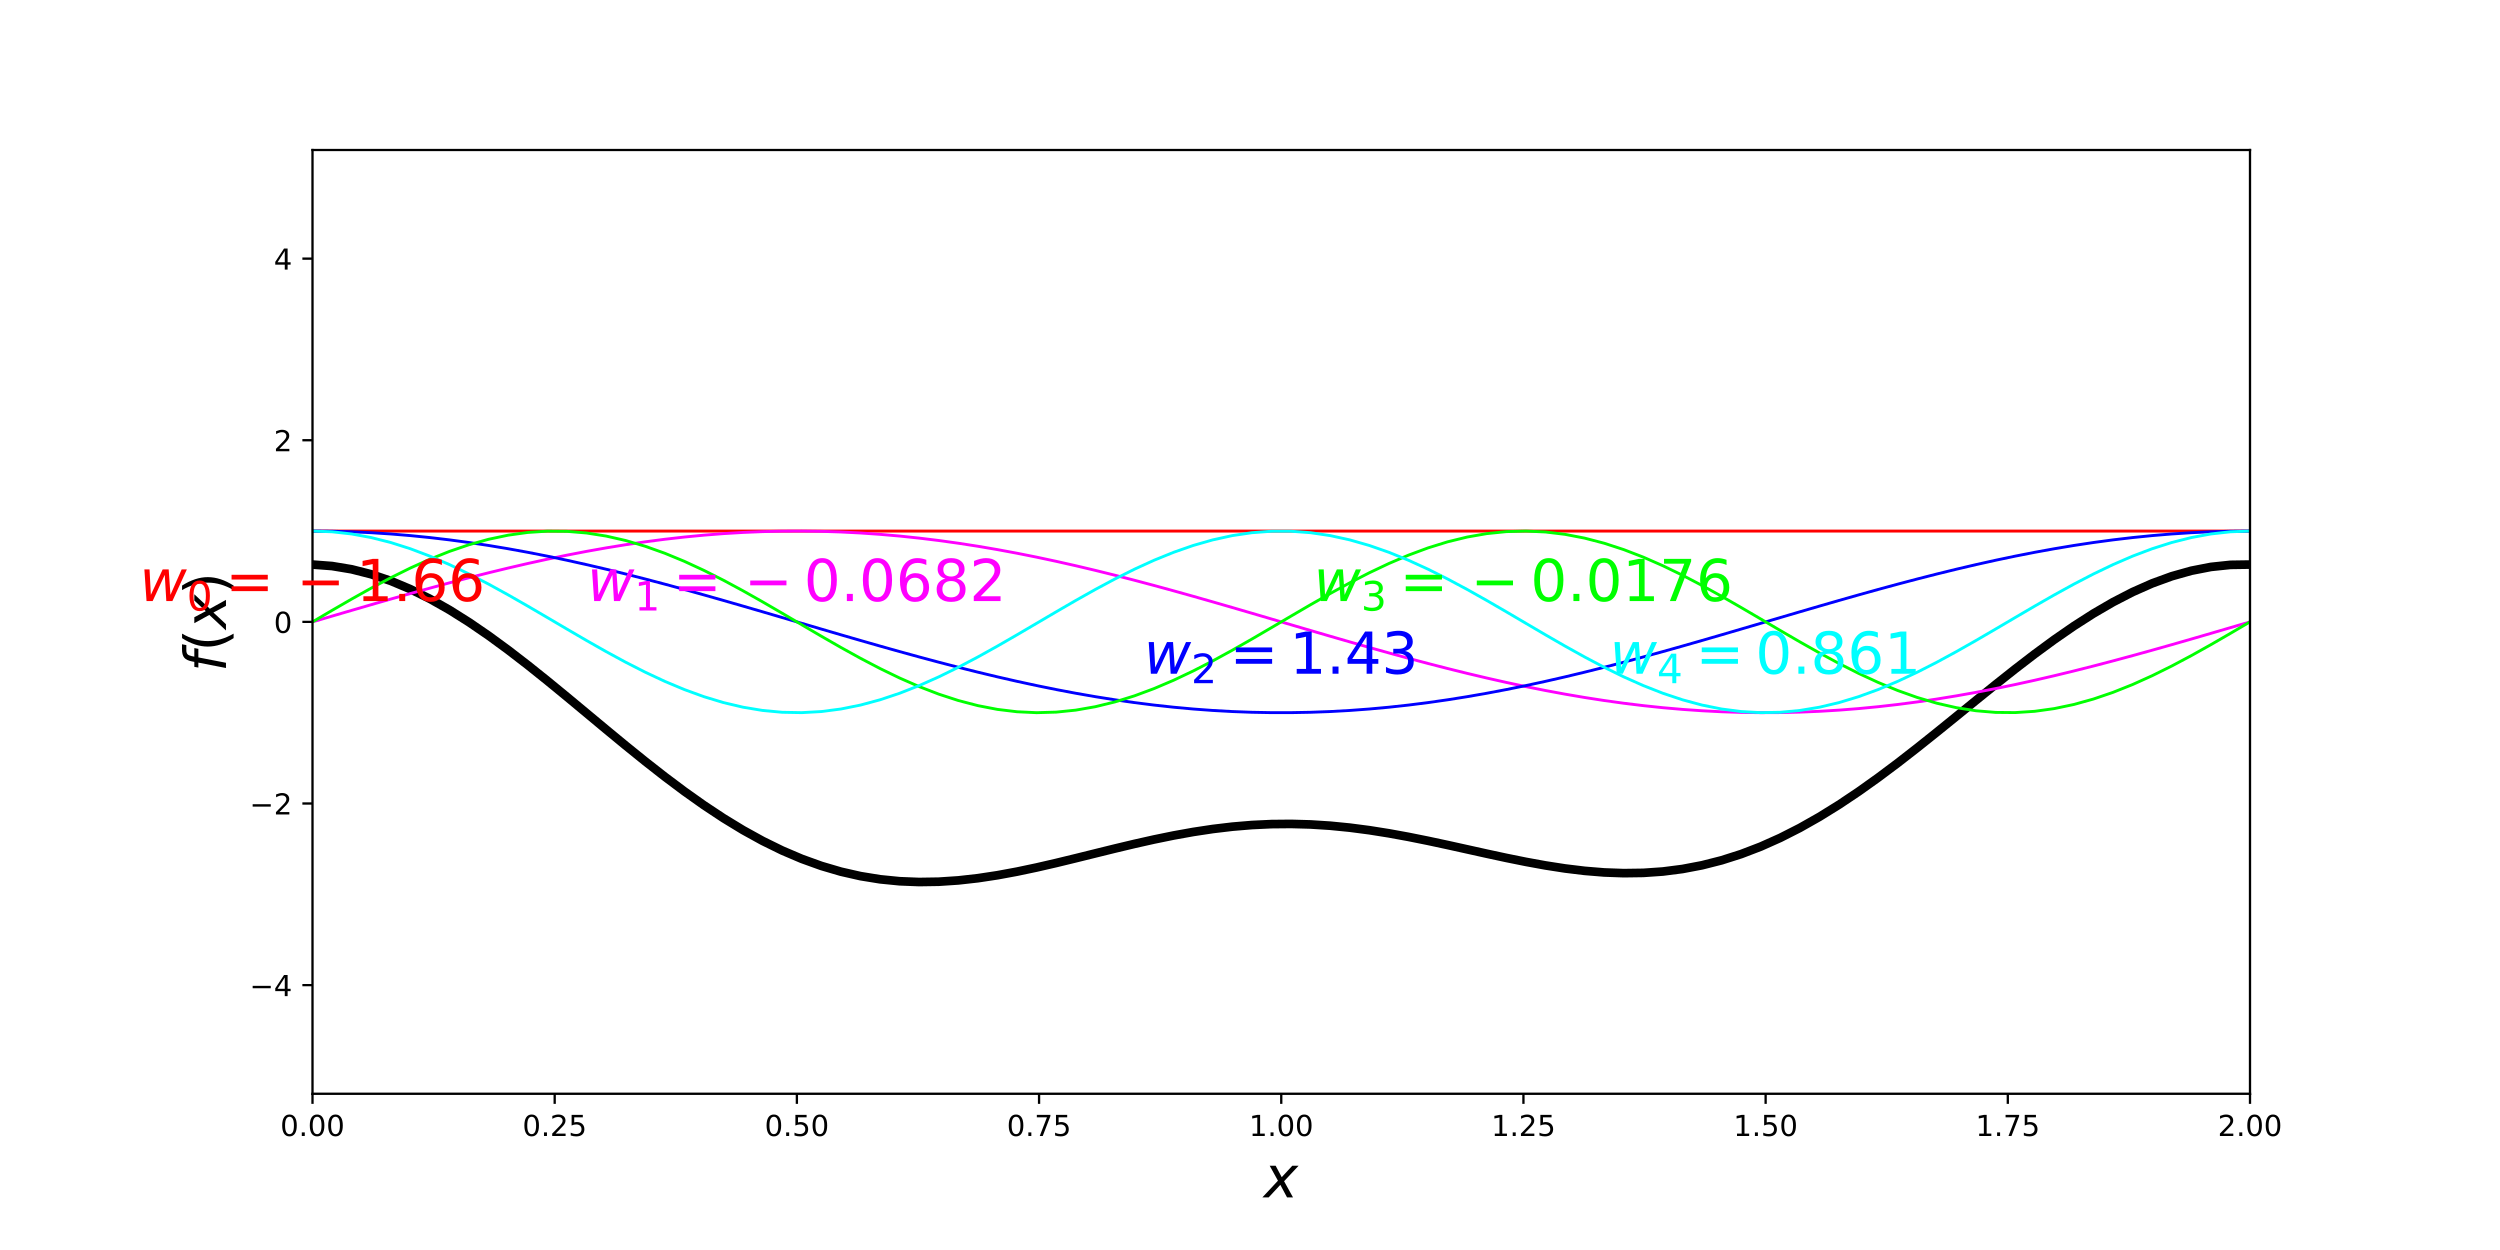 <?xml version="1.0" encoding="utf-8" standalone="no"?>
<!DOCTYPE svg PUBLIC "-//W3C//DTD SVG 1.1//EN"
  "http://www.w3.org/Graphics/SVG/1.1/DTD/svg11.dtd">
<!-- Created with matplotlib (http://matplotlib.org/) -->
<svg height="432pt" version="1.1" viewBox="0 0 864 432" width="864pt" xmlns="http://www.w3.org/2000/svg" xmlns:xlink="http://www.w3.org/1999/xlink">
 <defs>
  <style type="text/css">
*{stroke-linecap:butt;stroke-linejoin:round;}
  </style>
 </defs>
 <g id="figure_1">
  <g id="patch_1">
   <path d="M 0 432 
L 864 432 
L 864 0 
L 0 0 
z
" style="fill:none;"/>
  </g>
  <g id="axes_1">
   <g id="patch_2">
    <path d="M 108 378 
L 777.6 378 
L 777.6 51.84 
L 108 51.84 
z
" style="fill:none;"/>
   </g>
   <g id="matplotlib.axis_1">
    <g id="xtick_1">
     <g id="line2d_1">
      <defs>
       <path d="M 0 0 
L 0 3.5 
" id="mcc02c42735" style="stroke:#000000;stroke-width:0.8;"/>
      </defs>
      <g>
       <use style="stroke:#000000;stroke-width:0.8;" x="108" xlink:href="#mcc02c42735" y="378"/>
      </g>
     </g>
     <g id="text_1">
      <!-- 0.00 -->
      <defs>
       <path d="M 31.781 66.406 
Q 24.172 66.406 20.328 58.906 
Q 16.5 51.422 16.5 36.375 
Q 16.5 21.391 20.328 13.891 
Q 24.172 6.391 31.781 6.391 
Q 39.453 6.391 43.281 13.891 
Q 47.125 21.391 47.125 36.375 
Q 47.125 51.422 43.281 58.906 
Q 39.453 66.406 31.781 66.406 
z
M 31.781 74.219 
Q 44.047 74.219 50.516 64.516 
Q 56.984 54.828 56.984 36.375 
Q 56.984 17.969 50.516 8.266 
Q 44.047 -1.422 31.781 -1.422 
Q 19.531 -1.422 13.062 8.266 
Q 6.594 17.969 6.594 36.375 
Q 6.594 54.828 13.062 64.516 
Q 19.531 74.219 31.781 74.219 
z
" id="DejaVuSans-30"/>
       <path d="M 10.688 12.406 
L 21 12.406 
L 21 0 
L 10.688 0 
z
" id="DejaVuSans-2e"/>
      </defs>
      <g transform="translate(96.867 392.598)scale(0.1 -0.1)">
       <use xlink:href="#DejaVuSans-30"/>
       <use x="63.623" xlink:href="#DejaVuSans-2e"/>
       <use x="95.41" xlink:href="#DejaVuSans-30"/>
       <use x="159.033" xlink:href="#DejaVuSans-30"/>
      </g>
     </g>
    </g>
    <g id="xtick_2">
     <g id="line2d_2">
      <g>
       <use style="stroke:#000000;stroke-width:0.8;" x="191.7" xlink:href="#mcc02c42735" y="378"/>
      </g>
     </g>
     <g id="text_2">
      <!-- 0.25 -->
      <defs>
       <path d="M 19.188 8.297 
L 53.609 8.297 
L 53.609 0 
L 7.328 0 
L 7.328 8.297 
Q 12.938 14.109 22.625 23.891 
Q 32.328 33.688 34.812 36.531 
Q 39.547 41.844 41.422 45.531 
Q 43.312 49.219 43.312 52.781 
Q 43.312 58.594 39.234 62.25 
Q 35.156 65.922 28.609 65.922 
Q 23.969 65.922 18.812 64.312 
Q 13.672 62.703 7.812 59.422 
L 7.812 69.391 
Q 13.766 71.781 18.938 73 
Q 24.125 74.219 28.422 74.219 
Q 39.75 74.219 46.484 68.547 
Q 53.219 62.891 53.219 53.422 
Q 53.219 48.922 51.531 44.891 
Q 49.859 40.875 45.406 35.406 
Q 44.188 33.984 37.641 27.219 
Q 31.109 20.453 19.188 8.297 
z
" id="DejaVuSans-32"/>
       <path d="M 10.797 72.906 
L 49.516 72.906 
L 49.516 64.594 
L 19.828 64.594 
L 19.828 46.734 
Q 21.969 47.469 24.109 47.828 
Q 26.266 48.188 28.422 48.188 
Q 40.625 48.188 47.75 41.5 
Q 54.891 34.812 54.891 23.391 
Q 54.891 11.625 47.562 5.094 
Q 40.234 -1.422 26.906 -1.422 
Q 22.312 -1.422 17.547 -0.641 
Q 12.797 0.141 7.719 1.703 
L 7.719 11.625 
Q 12.109 9.234 16.797 8.062 
Q 21.484 6.891 26.703 6.891 
Q 35.156 6.891 40.078 11.328 
Q 45.016 15.766 45.016 23.391 
Q 45.016 31 40.078 35.438 
Q 35.156 39.891 26.703 39.891 
Q 22.75 39.891 18.812 39.016 
Q 14.891 38.141 10.797 36.281 
z
" id="DejaVuSans-35"/>
      </defs>
      <g transform="translate(180.567 392.598)scale(0.1 -0.1)">
       <use xlink:href="#DejaVuSans-30"/>
       <use x="63.623" xlink:href="#DejaVuSans-2e"/>
       <use x="95.41" xlink:href="#DejaVuSans-32"/>
       <use x="159.033" xlink:href="#DejaVuSans-35"/>
      </g>
     </g>
    </g>
    <g id="xtick_3">
     <g id="line2d_3">
      <g>
       <use style="stroke:#000000;stroke-width:0.8;" x="275.4" xlink:href="#mcc02c42735" y="378"/>
      </g>
     </g>
     <g id="text_3">
      <!-- 0.50 -->
      <g transform="translate(264.267 392.598)scale(0.1 -0.1)">
       <use xlink:href="#DejaVuSans-30"/>
       <use x="63.623" xlink:href="#DejaVuSans-2e"/>
       <use x="95.41" xlink:href="#DejaVuSans-35"/>
       <use x="159.033" xlink:href="#DejaVuSans-30"/>
      </g>
     </g>
    </g>
    <g id="xtick_4">
     <g id="line2d_4">
      <g>
       <use style="stroke:#000000;stroke-width:0.8;" x="359.1" xlink:href="#mcc02c42735" y="378"/>
      </g>
     </g>
     <g id="text_4">
      <!-- 0.75 -->
      <defs>
       <path d="M 8.203 72.906 
L 55.078 72.906 
L 55.078 68.703 
L 28.609 0 
L 18.312 0 
L 43.219 64.594 
L 8.203 64.594 
z
" id="DejaVuSans-37"/>
      </defs>
      <g transform="translate(347.967 392.598)scale(0.1 -0.1)">
       <use xlink:href="#DejaVuSans-30"/>
       <use x="63.623" xlink:href="#DejaVuSans-2e"/>
       <use x="95.41" xlink:href="#DejaVuSans-37"/>
       <use x="159.033" xlink:href="#DejaVuSans-35"/>
      </g>
     </g>
    </g>
    <g id="xtick_5">
     <g id="line2d_5">
      <g>
       <use style="stroke:#000000;stroke-width:0.8;" x="442.8" xlink:href="#mcc02c42735" y="378"/>
      </g>
     </g>
     <g id="text_5">
      <!-- 1.00 -->
      <defs>
       <path d="M 12.406 8.297 
L 28.516 8.297 
L 28.516 63.922 
L 10.984 60.406 
L 10.984 69.391 
L 28.422 72.906 
L 38.281 72.906 
L 38.281 8.297 
L 54.391 8.297 
L 54.391 0 
L 12.406 0 
z
" id="DejaVuSans-31"/>
      </defs>
      <g transform="translate(431.667 392.598)scale(0.1 -0.1)">
       <use xlink:href="#DejaVuSans-31"/>
       <use x="63.623" xlink:href="#DejaVuSans-2e"/>
       <use x="95.41" xlink:href="#DejaVuSans-30"/>
       <use x="159.033" xlink:href="#DejaVuSans-30"/>
      </g>
     </g>
    </g>
    <g id="xtick_6">
     <g id="line2d_6">
      <g>
       <use style="stroke:#000000;stroke-width:0.8;" x="526.5" xlink:href="#mcc02c42735" y="378"/>
      </g>
     </g>
     <g id="text_6">
      <!-- 1.25 -->
      <g transform="translate(515.367 392.598)scale(0.1 -0.1)">
       <use xlink:href="#DejaVuSans-31"/>
       <use x="63.623" xlink:href="#DejaVuSans-2e"/>
       <use x="95.41" xlink:href="#DejaVuSans-32"/>
       <use x="159.033" xlink:href="#DejaVuSans-35"/>
      </g>
     </g>
    </g>
    <g id="xtick_7">
     <g id="line2d_7">
      <g>
       <use style="stroke:#000000;stroke-width:0.8;" x="610.2" xlink:href="#mcc02c42735" y="378"/>
      </g>
     </g>
     <g id="text_7">
      <!-- 1.50 -->
      <g transform="translate(599.067 392.598)scale(0.1 -0.1)">
       <use xlink:href="#DejaVuSans-31"/>
       <use x="63.623" xlink:href="#DejaVuSans-2e"/>
       <use x="95.41" xlink:href="#DejaVuSans-35"/>
       <use x="159.033" xlink:href="#DejaVuSans-30"/>
      </g>
     </g>
    </g>
    <g id="xtick_8">
     <g id="line2d_8">
      <g>
       <use style="stroke:#000000;stroke-width:0.8;" x="693.9" xlink:href="#mcc02c42735" y="378"/>
      </g>
     </g>
     <g id="text_8">
      <!-- 1.75 -->
      <g transform="translate(682.767 392.598)scale(0.1 -0.1)">
       <use xlink:href="#DejaVuSans-31"/>
       <use x="63.623" xlink:href="#DejaVuSans-2e"/>
       <use x="95.41" xlink:href="#DejaVuSans-37"/>
       <use x="159.033" xlink:href="#DejaVuSans-35"/>
      </g>
     </g>
    </g>
    <g id="xtick_9">
     <g id="line2d_9">
      <g>
       <use style="stroke:#000000;stroke-width:0.8;" x="777.6" xlink:href="#mcc02c42735" y="378"/>
      </g>
     </g>
     <g id="text_9">
      <!-- 2.00 -->
      <g transform="translate(766.467 392.598)scale(0.1 -0.1)">
       <use xlink:href="#DejaVuSans-32"/>
       <use x="63.623" xlink:href="#DejaVuSans-2e"/>
       <use x="95.41" xlink:href="#DejaVuSans-30"/>
       <use x="159.033" xlink:href="#DejaVuSans-30"/>
      </g>
     </g>
    </g>
    <g id="text_10">
     <!-- $x$ -->
     <defs>
      <path d="M 60.016 54.688 
L 34.906 27.875 
L 50.297 0 
L 39.984 0 
L 28.422 21.688 
L 8.297 0 
L -2.594 0 
L 24.312 28.812 
L 10.016 54.688 
L 20.312 54.688 
L 30.812 34.906 
L 49.125 54.688 
z
" id="DejaVuSans-Oblique-78"/>
     </defs>
     <g transform="translate(436.8 413.875)scale(0.2 -0.2)">
      <use transform="translate(0 0.312)" xlink:href="#DejaVuSans-Oblique-78"/>
     </g>
    </g>
   </g>
   <g id="matplotlib.axis_2">
    <g id="ytick_1">
     <g id="line2d_10">
      <defs>
       <path d="M 0 0 
L -3.5 0 
" id="m29ca405e33" style="stroke:#000000;stroke-width:0.8;"/>
      </defs>
      <g>
       <use style="stroke:#000000;stroke-width:0.8;" x="108" xlink:href="#m29ca405e33" y="340.459"/>
      </g>
     </g>
     <g id="text_11">
      <!-- −4 -->
      <defs>
       <path d="M 10.594 35.5 
L 73.188 35.5 
L 73.188 27.203 
L 10.594 27.203 
z
" id="DejaVuSans-2212"/>
       <path d="M 37.797 64.312 
L 12.891 25.391 
L 37.797 25.391 
z
M 35.203 72.906 
L 47.609 72.906 
L 47.609 25.391 
L 58.016 25.391 
L 58.016 17.188 
L 47.609 17.188 
L 47.609 0 
L 37.797 0 
L 37.797 17.188 
L 4.891 17.188 
L 4.891 26.703 
z
" id="DejaVuSans-34"/>
      </defs>
      <g transform="translate(86.258 344.258)scale(0.1 -0.1)">
       <use xlink:href="#DejaVuSans-2212"/>
       <use x="83.789" xlink:href="#DejaVuSans-34"/>
      </g>
     </g>
    </g>
    <g id="ytick_2">
     <g id="line2d_11">
      <g>
       <use style="stroke:#000000;stroke-width:0.8;" x="108" xlink:href="#m29ca405e33" y="277.69"/>
      </g>
     </g>
     <g id="text_12">
      <!-- −2 -->
      <g transform="translate(86.258 281.489)scale(0.1 -0.1)">
       <use xlink:href="#DejaVuSans-2212"/>
       <use x="83.789" xlink:href="#DejaVuSans-32"/>
      </g>
     </g>
    </g>
    <g id="ytick_3">
     <g id="line2d_12">
      <g>
       <use style="stroke:#000000;stroke-width:0.8;" x="108" xlink:href="#m29ca405e33" y="214.92"/>
      </g>
     </g>
     <g id="text_13">
      <!-- 0 -->
      <g transform="translate(94.638 218.719)scale(0.1 -0.1)">
       <use xlink:href="#DejaVuSans-30"/>
      </g>
     </g>
    </g>
    <g id="ytick_4">
     <g id="line2d_13">
      <g>
       <use style="stroke:#000000;stroke-width:0.8;" x="108" xlink:href="#m29ca405e33" y="152.15"/>
      </g>
     </g>
     <g id="text_14">
      <!-- 2 -->
      <g transform="translate(94.638 155.95)scale(0.1 -0.1)">
       <use xlink:href="#DejaVuSans-32"/>
      </g>
     </g>
    </g>
    <g id="ytick_5">
     <g id="line2d_14">
      <g>
       <use style="stroke:#000000;stroke-width:0.8;" x="108" xlink:href="#m29ca405e33" y="89.381"/>
      </g>
     </g>
     <g id="text_15">
      <!-- 4 -->
      <g transform="translate(94.638 93.18)scale(0.1 -0.1)">
       <use xlink:href="#DejaVuSans-34"/>
      </g>
     </g>
    </g>
    <g id="text_16">
     <!-- $f(x)$ -->
     <defs>
      <path d="M 47.797 75.984 
L 46.391 68.5 
L 37.797 68.5 
Q 32.906 68.5 30.688 66.578 
Q 28.469 64.656 27.391 59.516 
L 26.422 54.688 
L 41.219 54.688 
L 39.891 47.703 
L 25.094 47.703 
L 15.828 0 
L 6.781 0 
L 16.109 47.703 
L 7.516 47.703 
L 8.797 54.688 
L 17.391 54.688 
L 18.109 58.5 
Q 19.969 68.172 24.625 72.078 
Q 29.297 75.984 39.312 75.984 
z
" id="DejaVuSans-Oblique-66"/>
      <path d="M 31 75.875 
Q 24.469 64.656 21.281 53.656 
Q 18.109 42.672 18.109 31.391 
Q 18.109 20.125 21.312 9.062 
Q 24.516 -2 31 -13.188 
L 23.188 -13.188 
Q 15.875 -1.703 12.234 9.375 
Q 8.594 20.453 8.594 31.391 
Q 8.594 42.281 12.203 53.312 
Q 15.828 64.359 23.188 75.875 
z
" id="DejaVuSans-28"/>
      <path d="M 8.016 75.875 
L 15.828 75.875 
Q 23.141 64.359 26.781 53.312 
Q 30.422 42.281 30.422 31.391 
Q 30.422 20.453 26.781 9.375 
Q 23.141 -1.703 15.828 -13.188 
L 8.016 -13.188 
Q 14.5 -2 17.703 9.062 
Q 20.906 20.125 20.906 31.391 
Q 20.906 42.672 17.703 53.656 
Q 14.5 64.656 8.016 75.875 
z
" id="DejaVuSans-29"/>
     </defs>
     <g transform="translate(78.098 232.22)rotate(-90)scale(0.2 -0.2)">
      <use transform="translate(0 0.016)" xlink:href="#DejaVuSans-Oblique-66"/>
      <use transform="translate(35.205 0.016)" xlink:href="#DejaVuSans-28"/>
      <use transform="translate(74.219 0.016)" xlink:href="#DejaVuSans-Oblique-78"/>
      <use transform="translate(133.398 0.016)" xlink:href="#DejaVuSans-29"/>
     </g>
    </g>
   </g>
   <g id="line2d_15">
    <path clip-path="url(#pe4cb980a8b)" d="M 108 195.112 
L 114.764 195.626 
L 121.527 196.749 
L 128.291 198.469 
L 135.055 200.765 
L 141.818 203.61 
L 148.582 206.968 
L 155.345 210.8 
L 162.109 215.058 
L 168.873 219.691 
L 175.636 224.644 
L 182.4 229.858 
L 189.164 235.272 
L 195.927 240.822 
L 202.691 246.445 
L 209.455 252.077 
L 216.218 257.656 
L 222.982 263.122 
L 229.745 268.417 
L 236.509 273.488 
L 243.273 278.285 
L 250.036 282.763 
L 256.8 286.886 
L 263.564 290.619 
L 270.327 293.937 
L 277.091 296.822 
L 283.855 299.26 
L 290.618 301.248 
L 297.382 302.786 
L 304.145 303.884 
L 310.909 304.557 
L 317.673 304.826 
L 324.436 304.718 
L 331.2 304.267 
L 337.964 303.508 
L 344.727 302.482 
L 351.491 301.232 
L 358.255 299.805 
L 365.018 298.247 
L 371.782 296.605 
L 378.545 294.928 
L 385.309 293.261 
L 392.073 291.647 
L 398.836 290.129 
L 405.6 288.744 
L 412.364 287.526 
L 419.127 286.502 
L 425.891 285.698 
L 432.655 285.129 
L 439.418 284.81 
L 446.182 284.744 
L 452.945 284.932 
L 459.709 285.366 
L 466.473 286.034 
L 473.236 286.917 
L 480 287.991 
L 486.764 289.225 
L 493.527 290.586 
L 500.291 292.036 
L 507.055 293.533 
L 513.818 295.034 
L 520.582 296.491 
L 527.345 297.859 
L 534.109 299.092 
L 540.873 300.141 
L 547.636 300.964 
L 554.4 301.518 
L 561.164 301.764 
L 567.927 301.666 
L 574.691 301.196 
L 581.455 300.327 
L 588.218 299.041 
L 594.982 297.324 
L 601.745 295.169 
L 608.509 292.579 
L 615.273 289.558 
L 622.036 286.123 
L 628.8 282.294 
L 635.564 278.099 
L 642.327 273.573 
L 649.091 268.755 
L 655.855 263.691 
L 662.618 258.431 
L 669.382 253.031 
L 676.145 247.548 
L 682.909 242.043 
L 689.673 236.578 
L 696.436 231.216 
L 703.2 226.021 
L 709.964 221.053 
L 716.727 216.374 
L 723.491 212.039 
L 730.255 208.104 
L 737.018 204.616 
L 743.782 201.62 
L 750.545 199.154 
L 757.309 197.249 
L 764.073 195.93 
L 770.836 195.215 
L 777.6 195.112 
" style="fill:none;stroke:#000000;stroke-linecap:square;stroke-width:3;"/>
   </g>
   <g id="line2d_16">
    <path clip-path="url(#pe4cb980a8b)" d="M 108 183.535 
L 114.764 183.535 
L 121.527 183.535 
L 128.291 183.535 
L 135.055 183.535 
L 141.818 183.535 
L 148.582 183.535 
L 155.345 183.535 
L 162.109 183.535 
L 168.873 183.535 
L 175.636 183.535 
L 182.4 183.535 
L 189.164 183.535 
L 195.927 183.535 
L 202.691 183.535 
L 209.455 183.535 
L 216.218 183.535 
L 222.982 183.535 
L 229.745 183.535 
L 236.509 183.535 
L 243.273 183.535 
L 250.036 183.535 
L 256.8 183.535 
L 263.564 183.535 
L 270.327 183.535 
L 277.091 183.535 
L 283.855 183.535 
L 290.618 183.535 
L 297.382 183.535 
L 304.145 183.535 
L 310.909 183.535 
L 317.673 183.535 
L 324.436 183.535 
L 331.2 183.535 
L 337.964 183.535 
L 344.727 183.535 
L 351.491 183.535 
L 358.255 183.535 
L 365.018 183.535 
L 371.782 183.535 
L 378.545 183.535 
L 385.309 183.535 
L 392.073 183.535 
L 398.836 183.535 
L 405.6 183.535 
L 412.364 183.535 
L 419.127 183.535 
L 425.891 183.535 
L 432.655 183.535 
L 439.418 183.535 
L 446.182 183.535 
L 452.945 183.535 
L 459.709 183.535 
L 466.473 183.535 
L 473.236 183.535 
L 480 183.535 
L 486.764 183.535 
L 493.527 183.535 
L 500.291 183.535 
L 507.055 183.535 
L 513.818 183.535 
L 520.582 183.535 
L 527.345 183.535 
L 534.109 183.535 
L 540.873 183.535 
L 547.636 183.535 
L 554.4 183.535 
L 561.164 183.535 
L 567.927 183.535 
L 574.691 183.535 
L 581.455 183.535 
L 588.218 183.535 
L 594.982 183.535 
L 601.745 183.535 
L 608.509 183.535 
L 615.273 183.535 
L 622.036 183.535 
L 628.8 183.535 
L 635.564 183.535 
L 642.327 183.535 
L 649.091 183.535 
L 655.855 183.535 
L 662.618 183.535 
L 669.382 183.535 
L 676.145 183.535 
L 682.909 183.535 
L 689.673 183.535 
L 696.436 183.535 
L 703.2 183.535 
L 709.964 183.535 
L 716.727 183.535 
L 723.491 183.535 
L 730.255 183.535 
L 737.018 183.535 
L 743.782 183.535 
L 750.545 183.535 
L 757.309 183.535 
L 764.073 183.535 
L 770.836 183.535 
L 777.6 183.535 
" style="fill:none;stroke:#ff0000;stroke-linecap:square;"/>
   </g>
   <g id="line2d_17">
    <path clip-path="url(#pe4cb980a8b)" d="M 108 214.92 
L 114.764 212.929 
L 121.527 210.947 
L 128.291 208.98 
L 135.055 207.038 
L 141.818 205.127 
L 148.582 203.255 
L 155.345 201.431 
L 162.109 199.661 
L 168.873 197.952 
L 175.636 196.312 
L 182.4 194.746 
L 189.164 193.262 
L 195.927 191.865 
L 202.691 190.561 
L 209.455 189.355 
L 216.218 188.252 
L 222.982 187.256 
L 229.745 186.371 
L 236.509 185.602 
L 243.273 184.951 
L 250.036 184.42 
L 256.8 184.012 
L 263.564 183.729 
L 270.327 183.571 
L 277.091 183.539 
L 283.855 183.634 
L 290.618 183.855 
L 297.382 184.201 
L 304.145 184.67 
L 310.909 185.261 
L 317.673 185.972 
L 324.436 186.799 
L 331.2 187.74 
L 337.964 188.79 
L 344.727 189.945 
L 351.491 191.201 
L 358.255 192.552 
L 365.018 193.994 
L 371.782 195.519 
L 378.545 197.123 
L 385.309 198.798 
L 392.073 200.539 
L 398.836 202.337 
L 405.6 204.186 
L 412.364 206.078 
L 419.127 208.006 
L 425.891 209.961 
L 432.655 211.937 
L 439.418 213.924 
L 446.182 215.916 
L 452.945 217.903 
L 459.709 219.879 
L 466.473 221.834 
L 473.236 223.762 
L 480 225.654 
L 486.764 227.503 
L 493.527 229.301 
L 500.291 231.042 
L 507.055 232.717 
L 513.818 234.321 
L 520.582 235.846 
L 527.345 237.288 
L 534.109 238.639 
L 540.873 239.895 
L 547.636 241.05 
L 554.4 242.1 
L 561.164 243.041 
L 567.927 243.868 
L 574.691 244.579 
L 581.455 245.17 
L 588.218 245.639 
L 594.982 245.985 
L 601.745 246.206 
L 608.509 246.301 
L 615.273 246.269 
L 622.036 246.111 
L 628.8 245.828 
L 635.564 245.42 
L 642.327 244.889 
L 649.091 244.238 
L 655.855 243.469 
L 662.618 242.584 
L 669.382 241.588 
L 676.145 240.485 
L 682.909 239.279 
L 689.673 237.975 
L 696.436 236.578 
L 703.2 235.094 
L 709.964 233.528 
L 716.727 231.888 
L 723.491 230.179 
L 730.255 228.409 
L 737.018 226.585 
L 743.782 224.713 
L 750.545 222.802 
L 757.309 220.86 
L 764.073 218.893 
L 770.836 216.911 
L 777.6 214.92 
" style="fill:none;stroke:#ff00ff;stroke-linecap:square;"/>
   </g>
   <g id="line2d_18">
    <path clip-path="url(#pe4cb980a8b)" d="M 108 183.535 
L 114.764 183.598 
L 121.527 183.788 
L 128.291 184.102 
L 135.055 184.541 
L 141.818 185.102 
L 148.582 185.783 
L 155.345 186.582 
L 162.109 187.494 
L 168.873 188.517 
L 175.636 189.647 
L 182.4 190.878 
L 189.164 192.206 
L 195.927 193.625 
L 202.691 195.13 
L 209.455 196.715 
L 216.218 198.373 
L 222.982 200.098 
L 229.745 201.882 
L 236.509 203.719 
L 243.273 205.601 
L 250.036 207.521 
L 256.8 209.47 
L 263.564 211.441 
L 270.327 213.427 
L 277.091 215.418 
L 283.855 217.407 
L 290.618 219.387 
L 297.382 221.348 
L 304.145 223.283 
L 310.909 225.185 
L 317.673 227.045 
L 324.436 228.857 
L 331.2 230.612 
L 337.964 232.305 
L 344.727 233.927 
L 351.491 235.473 
L 358.255 236.936 
L 365.018 238.31 
L 371.782 239.59 
L 378.545 240.771 
L 385.309 241.848 
L 392.073 242.816 
L 398.836 243.672 
L 405.6 244.412 
L 412.364 245.033 
L 419.127 245.534 
L 425.891 245.911 
L 432.655 246.163 
L 439.418 246.289 
L 446.182 246.289 
L 452.945 246.163 
L 459.709 245.911 
L 466.473 245.534 
L 473.236 245.033 
L 480 244.412 
L 486.764 243.672 
L 493.527 242.816 
L 500.291 241.848 
L 507.055 240.771 
L 513.818 239.59 
L 520.582 238.31 
L 527.345 236.936 
L 534.109 235.473 
L 540.873 233.927 
L 547.636 232.305 
L 554.4 230.612 
L 561.164 228.857 
L 567.927 227.045 
L 574.691 225.185 
L 581.455 223.283 
L 588.218 221.348 
L 594.982 219.387 
L 601.745 217.407 
L 608.509 215.418 
L 615.273 213.427 
L 622.036 211.441 
L 628.8 209.47 
L 635.564 207.521 
L 642.327 205.601 
L 649.091 203.719 
L 655.855 201.882 
L 662.618 200.098 
L 669.382 198.373 
L 676.145 196.715 
L 682.909 195.13 
L 689.673 193.625 
L 696.436 192.206 
L 703.2 190.878 
L 709.964 189.647 
L 716.727 188.517 
L 723.491 187.494 
L 730.255 186.582 
L 737.018 185.783 
L 743.782 185.102 
L 750.545 184.541 
L 757.309 184.102 
L 764.073 183.788 
L 770.836 183.598 
L 777.6 183.535 
" style="fill:none;stroke:#0000ff;stroke-linecap:square;"/>
   </g>
   <g id="line2d_19">
    <path clip-path="url(#pe4cb980a8b)" d="M 108 214.92 
L 114.764 210.947 
L 121.527 207.038 
L 128.291 203.255 
L 135.055 199.661 
L 141.818 196.312 
L 148.582 193.262 
L 155.345 190.561 
L 162.109 188.252 
L 168.873 186.371 
L 175.636 184.951 
L 182.4 184.012 
L 189.164 183.571 
L 195.927 183.634 
L 202.691 184.201 
L 209.455 185.261 
L 216.218 186.799 
L 222.982 188.79 
L 229.745 191.201 
L 236.509 193.994 
L 243.273 197.123 
L 250.036 200.539 
L 256.8 204.186 
L 263.564 208.006 
L 270.327 211.937 
L 277.091 215.916 
L 283.855 219.879 
L 290.618 223.762 
L 297.382 227.503 
L 304.145 231.042 
L 310.909 234.321 
L 317.673 237.288 
L 324.436 239.895 
L 331.2 242.1 
L 337.964 243.868 
L 344.727 245.17 
L 351.491 245.985 
L 358.255 246.301 
L 365.018 246.111 
L 371.782 245.42 
L 378.545 244.238 
L 385.309 242.584 
L 392.073 240.485 
L 398.836 237.975 
L 405.6 235.094 
L 412.364 231.888 
L 419.127 228.409 
L 425.891 224.713 
L 432.655 220.86 
L 439.418 216.911 
L 446.182 212.929 
L 452.945 208.98 
L 459.709 205.127 
L 466.473 201.431 
L 473.236 197.952 
L 480 194.746 
L 486.764 191.865 
L 493.527 189.355 
L 500.291 187.256 
L 507.055 185.602 
L 513.818 184.42 
L 520.582 183.729 
L 527.345 183.539 
L 534.109 183.855 
L 540.873 184.67 
L 547.636 185.972 
L 554.4 187.74 
L 561.164 189.945 
L 567.927 192.552 
L 574.691 195.519 
L 581.455 198.798 
L 588.218 202.337 
L 594.982 206.078 
L 601.745 209.961 
L 608.509 213.924 
L 615.273 217.903 
L 622.036 221.834 
L 628.8 225.654 
L 635.564 229.301 
L 642.327 232.717 
L 649.091 235.846 
L 655.855 238.639 
L 662.618 241.05 
L 669.382 243.041 
L 676.145 244.579 
L 682.909 245.639 
L 689.673 246.206 
L 696.436 246.269 
L 703.2 245.828 
L 709.964 244.889 
L 716.727 243.469 
L 723.491 241.588 
L 730.255 239.279 
L 737.018 236.578 
L 743.782 233.528 
L 750.545 230.179 
L 757.309 226.585 
L 764.073 222.802 
L 770.836 218.893 
L 777.6 214.92 
" style="fill:none;stroke:#00ff00;stroke-linecap:square;"/>
   </g>
   <g id="line2d_20">
    <path clip-path="url(#pe4cb980a8b)" d="M 108 183.535 
L 114.764 183.788 
L 121.527 184.541 
L 128.291 185.783 
L 135.055 187.494 
L 141.818 189.647 
L 148.582 192.206 
L 155.345 195.13 
L 162.109 198.373 
L 168.873 201.882 
L 175.636 205.601 
L 182.4 209.47 
L 189.164 213.427 
L 195.927 217.407 
L 202.691 221.348 
L 209.455 225.185 
L 216.218 228.857 
L 222.982 232.305 
L 229.745 235.473 
L 236.509 238.31 
L 243.273 240.771 
L 250.036 242.816 
L 256.8 244.412 
L 263.564 245.534 
L 270.327 246.163 
L 277.091 246.289 
L 283.855 245.911 
L 290.618 245.033 
L 297.382 243.672 
L 304.145 241.848 
L 310.909 239.59 
L 317.673 236.936 
L 324.436 233.927 
L 331.2 230.612 
L 337.964 227.045 
L 344.727 223.283 
L 351.491 219.387 
L 358.255 215.418 
L 365.018 211.441 
L 371.782 207.521 
L 378.545 203.719 
L 385.309 200.098 
L 392.073 196.715 
L 398.836 193.625 
L 405.6 190.878 
L 412.364 188.517 
L 419.127 186.582 
L 425.891 185.102 
L 432.655 184.102 
L 439.418 183.598 
L 446.182 183.598 
L 452.945 184.102 
L 459.709 185.102 
L 466.473 186.582 
L 473.236 188.517 
L 480 190.878 
L 486.764 193.625 
L 493.527 196.715 
L 500.291 200.098 
L 507.055 203.719 
L 513.818 207.521 
L 520.582 211.441 
L 527.345 215.418 
L 534.109 219.387 
L 540.873 223.283 
L 547.636 227.045 
L 554.4 230.612 
L 561.164 233.927 
L 567.927 236.936 
L 574.691 239.59 
L 581.455 241.848 
L 588.218 243.672 
L 594.982 245.033 
L 601.745 245.911 
L 608.509 246.289 
L 615.273 246.163 
L 622.036 245.534 
L 628.8 244.412 
L 635.564 242.816 
L 642.327 240.771 
L 649.091 238.31 
L 655.855 235.473 
L 662.618 232.305 
L 669.382 228.857 
L 676.145 225.185 
L 682.909 221.348 
L 689.673 217.407 
L 696.436 213.427 
L 703.2 209.47 
L 709.964 205.601 
L 716.727 201.882 
L 723.491 198.373 
L 730.255 195.13 
L 737.018 192.206 
L 743.782 189.647 
L 750.545 187.494 
L 757.309 185.783 
L 764.073 184.541 
L 770.836 183.788 
L 777.6 183.535 
" style="fill:none;stroke:#00ffff;stroke-linecap:square;"/>
   </g>
   <g id="patch_3">
    <path d="M 108 378 
L 108 51.84 
" style="fill:none;stroke:#000000;stroke-linecap:square;stroke-linejoin:miter;stroke-width:0.8;"/>
   </g>
   <g id="patch_4">
    <path d="M 777.6 378 
L 777.6 51.84 
" style="fill:none;stroke:#000000;stroke-linecap:square;stroke-linejoin:miter;stroke-width:0.8;"/>
   </g>
   <g id="patch_5">
    <path d="M 108 378 
L 777.6 378 
" style="fill:none;stroke:#000000;stroke-linecap:square;stroke-linejoin:miter;stroke-width:0.8;"/>
   </g>
   <g id="patch_6">
    <path d="M 108 51.84 
L 777.6 51.84 
" style="fill:none;stroke:#000000;stroke-linecap:square;stroke-linejoin:miter;stroke-width:0.8;"/>
   </g>
   <g id="text_17">
    <!-- $w_0 = -1.66$ -->
    <defs>
     <path d="M 8.5 54.688 
L 17.391 54.688 
L 19.672 10.688 
L 40.094 54.688 
L 50.484 54.688 
L 53.516 10.688 
L 72.906 54.688 
L 81.891 54.688 
L 56.891 0 
L 46.391 0 
L 43.703 45.312 
L 22.797 0 
L 12.203 0 
z
" id="DejaVuSans-Oblique-77"/>
     <path d="M 10.594 45.406 
L 73.188 45.406 
L 73.188 37.203 
L 10.594 37.203 
z
M 10.594 25.484 
L 73.188 25.484 
L 73.188 17.188 
L 10.594 17.188 
z
" id="DejaVuSans-3d"/>
     <path d="M 33.016 40.375 
Q 26.375 40.375 22.484 35.828 
Q 18.609 31.297 18.609 23.391 
Q 18.609 15.531 22.484 10.953 
Q 26.375 6.391 33.016 6.391 
Q 39.656 6.391 43.531 10.953 
Q 47.406 15.531 47.406 23.391 
Q 47.406 31.297 43.531 35.828 
Q 39.656 40.375 33.016 40.375 
z
M 52.594 71.297 
L 52.594 62.312 
Q 48.875 64.062 45.094 64.984 
Q 41.312 65.922 37.594 65.922 
Q 27.828 65.922 22.672 59.328 
Q 17.531 52.734 16.797 39.406 
Q 19.672 43.656 24.016 45.922 
Q 28.375 48.188 33.594 48.188 
Q 44.578 48.188 50.953 41.516 
Q 57.328 34.859 57.328 23.391 
Q 57.328 12.156 50.688 5.359 
Q 44.047 -1.422 33.016 -1.422 
Q 20.359 -1.422 13.672 8.266 
Q 6.984 17.969 6.984 36.375 
Q 6.984 53.656 15.188 63.938 
Q 23.391 74.219 37.203 74.219 
Q 40.922 74.219 44.703 73.484 
Q 48.484 72.75 52.594 71.297 
z
" id="DejaVuSans-36"/>
    </defs>
    <g style="fill:#ff0000;" transform="translate(48.2 207.885)scale(0.2 -0.2)">
     <use transform="translate(0 0.781)" xlink:href="#DejaVuSans-Oblique-77"/>
     <use transform="translate(81.787 -15.625)scale(0.7)" xlink:href="#DejaVuSans-30"/>
     <use transform="translate(148.54 0.781)" xlink:href="#DejaVuSans-3d"/>
     <use transform="translate(271.294 0.781)" xlink:href="#DejaVuSans-2212"/>
     <use transform="translate(374.565 0.781)" xlink:href="#DejaVuSans-31"/>
     <use transform="translate(438.188 0.781)" xlink:href="#DejaVuSans-2e"/>
     <use transform="translate(469.976 0.781)" xlink:href="#DejaVuSans-36"/>
     <use transform="translate(533.599 0.781)" xlink:href="#DejaVuSans-36"/>
    </g>
   </g>
   <g id="text_18">
    <!-- $w_1 = -0.0682$ -->
    <defs>
     <path d="M 31.781 34.625 
Q 24.75 34.625 20.719 30.859 
Q 16.703 27.094 16.703 20.516 
Q 16.703 13.922 20.719 10.156 
Q 24.75 6.391 31.781 6.391 
Q 38.812 6.391 42.859 10.172 
Q 46.922 13.969 46.922 20.516 
Q 46.922 27.094 42.891 30.859 
Q 38.875 34.625 31.781 34.625 
z
M 21.922 38.812 
Q 15.578 40.375 12.031 44.719 
Q 8.5 49.078 8.5 55.328 
Q 8.5 64.062 14.719 69.141 
Q 20.953 74.219 31.781 74.219 
Q 42.672 74.219 48.875 69.141 
Q 55.078 64.062 55.078 55.328 
Q 55.078 49.078 51.531 44.719 
Q 48 40.375 41.703 38.812 
Q 48.828 37.156 52.797 32.312 
Q 56.781 27.484 56.781 20.516 
Q 56.781 9.906 50.312 4.234 
Q 43.844 -1.422 31.781 -1.422 
Q 19.734 -1.422 13.25 4.234 
Q 6.781 9.906 6.781 20.516 
Q 6.781 27.484 10.781 32.312 
Q 14.797 37.156 21.922 38.812 
z
M 18.312 54.391 
Q 18.312 48.734 21.844 45.562 
Q 25.391 42.391 31.781 42.391 
Q 38.141 42.391 41.719 45.562 
Q 45.312 48.734 45.312 54.391 
Q 45.312 60.062 41.719 63.234 
Q 38.141 66.406 31.781 66.406 
Q 25.391 66.406 21.844 63.234 
Q 18.312 60.062 18.312 54.391 
z
" id="DejaVuSans-38"/>
    </defs>
    <g style="fill:#ff00ff;" transform="translate(202.9 207.885)scale(0.2 -0.2)">
     <use transform="translate(0 0.781)" xlink:href="#DejaVuSans-Oblique-77"/>
     <use transform="translate(81.787 -15.625)scale(0.7)" xlink:href="#DejaVuSans-31"/>
     <use transform="translate(148.54 0.781)" xlink:href="#DejaVuSans-3d"/>
     <use transform="translate(271.294 0.781)" xlink:href="#DejaVuSans-2212"/>
     <use transform="translate(374.565 0.781)" xlink:href="#DejaVuSans-30"/>
     <use transform="translate(438.188 0.781)" xlink:href="#DejaVuSans-2e"/>
     <use transform="translate(469.976 0.781)" xlink:href="#DejaVuSans-30"/>
     <use transform="translate(533.599 0.781)" xlink:href="#DejaVuSans-36"/>
     <use transform="translate(597.222 0.781)" xlink:href="#DejaVuSans-38"/>
     <use transform="translate(660.845 0.781)" xlink:href="#DejaVuSans-32"/>
    </g>
   </g>
   <g id="text_19">
    <!-- $w_2 = 1.43$ -->
    <defs>
     <path d="M 40.578 39.312 
Q 47.656 37.797 51.625 33 
Q 55.609 28.219 55.609 21.188 
Q 55.609 10.406 48.188 4.484 
Q 40.766 -1.422 27.094 -1.422 
Q 22.516 -1.422 17.656 -0.516 
Q 12.797 0.391 7.625 2.203 
L 7.625 11.719 
Q 11.719 9.328 16.594 8.109 
Q 21.484 6.891 26.812 6.891 
Q 36.078 6.891 40.938 10.547 
Q 45.797 14.203 45.797 21.188 
Q 45.797 27.641 41.281 31.266 
Q 36.766 34.906 28.719 34.906 
L 20.219 34.906 
L 20.219 43.016 
L 29.109 43.016 
Q 36.375 43.016 40.234 45.922 
Q 44.094 48.828 44.094 54.297 
Q 44.094 59.906 40.109 62.906 
Q 36.141 65.922 28.719 65.922 
Q 24.656 65.922 20.016 65.031 
Q 15.375 64.156 9.812 62.312 
L 9.812 71.094 
Q 15.438 72.656 20.344 73.438 
Q 25.25 74.219 29.594 74.219 
Q 40.828 74.219 47.359 69.109 
Q 53.906 64.016 53.906 55.328 
Q 53.906 49.266 50.438 45.094 
Q 46.969 40.922 40.578 39.312 
z
" id="DejaVuSans-33"/>
    </defs>
    <g style="fill:#0000ff;" transform="translate(395.3 232.993)scale(0.2 -0.2)">
     <use transform="translate(0 0.781)" xlink:href="#DejaVuSans-Oblique-77"/>
     <use transform="translate(81.787 -15.625)scale(0.7)" xlink:href="#DejaVuSans-32"/>
     <use transform="translate(148.54 0.781)" xlink:href="#DejaVuSans-3d"/>
     <use transform="translate(251.812 0.781)" xlink:href="#DejaVuSans-31"/>
     <use transform="translate(315.435 0.781)" xlink:href="#DejaVuSans-2e"/>
     <use transform="translate(347.222 0.781)" xlink:href="#DejaVuSans-34"/>
     <use transform="translate(410.845 0.781)" xlink:href="#DejaVuSans-33"/>
    </g>
   </g>
   <g id="text_20">
    <!-- $w_3 = -0.0176$ -->
    <g style="fill:#00ff00;" transform="translate(454 207.885)scale(0.2 -0.2)">
     <use transform="translate(0 0.781)" xlink:href="#DejaVuSans-Oblique-77"/>
     <use transform="translate(81.787 -15.625)scale(0.7)" xlink:href="#DejaVuSans-33"/>
     <use transform="translate(148.54 0.781)" xlink:href="#DejaVuSans-3d"/>
     <use transform="translate(271.294 0.781)" xlink:href="#DejaVuSans-2212"/>
     <use transform="translate(374.565 0.781)" xlink:href="#DejaVuSans-30"/>
     <use transform="translate(438.188 0.781)" xlink:href="#DejaVuSans-2e"/>
     <use transform="translate(469.976 0.781)" xlink:href="#DejaVuSans-30"/>
     <use transform="translate(533.599 0.781)" xlink:href="#DejaVuSans-31"/>
     <use transform="translate(597.222 0.781)" xlink:href="#DejaVuSans-37"/>
     <use transform="translate(660.845 0.781)" xlink:href="#DejaVuSans-36"/>
    </g>
   </g>
   <g id="text_21">
    <!-- $w_4 = 0.861$ -->
    <g style="fill:#00ffff;" transform="translate(556.3 232.993)scale(0.2 -0.2)">
     <use transform="translate(0 0.781)" xlink:href="#DejaVuSans-Oblique-77"/>
     <use transform="translate(81.787 -15.625)scale(0.7)" xlink:href="#DejaVuSans-34"/>
     <use transform="translate(148.54 0.781)" xlink:href="#DejaVuSans-3d"/>
     <use transform="translate(251.812 0.781)" xlink:href="#DejaVuSans-30"/>
     <use transform="translate(315.435 0.781)" xlink:href="#DejaVuSans-2e"/>
     <use transform="translate(347.19 0.781)" xlink:href="#DejaVuSans-38"/>
     <use transform="translate(410.813 0.781)" xlink:href="#DejaVuSans-36"/>
     <use transform="translate(474.437 0.781)" xlink:href="#DejaVuSans-31"/>
    </g>
   </g>
  </g>
 </g>
 <defs>
  <clipPath id="pe4cb980a8b">
   <rect height="326.16" width="669.6" x="108" y="51.84"/>
  </clipPath>
 </defs>
</svg>
